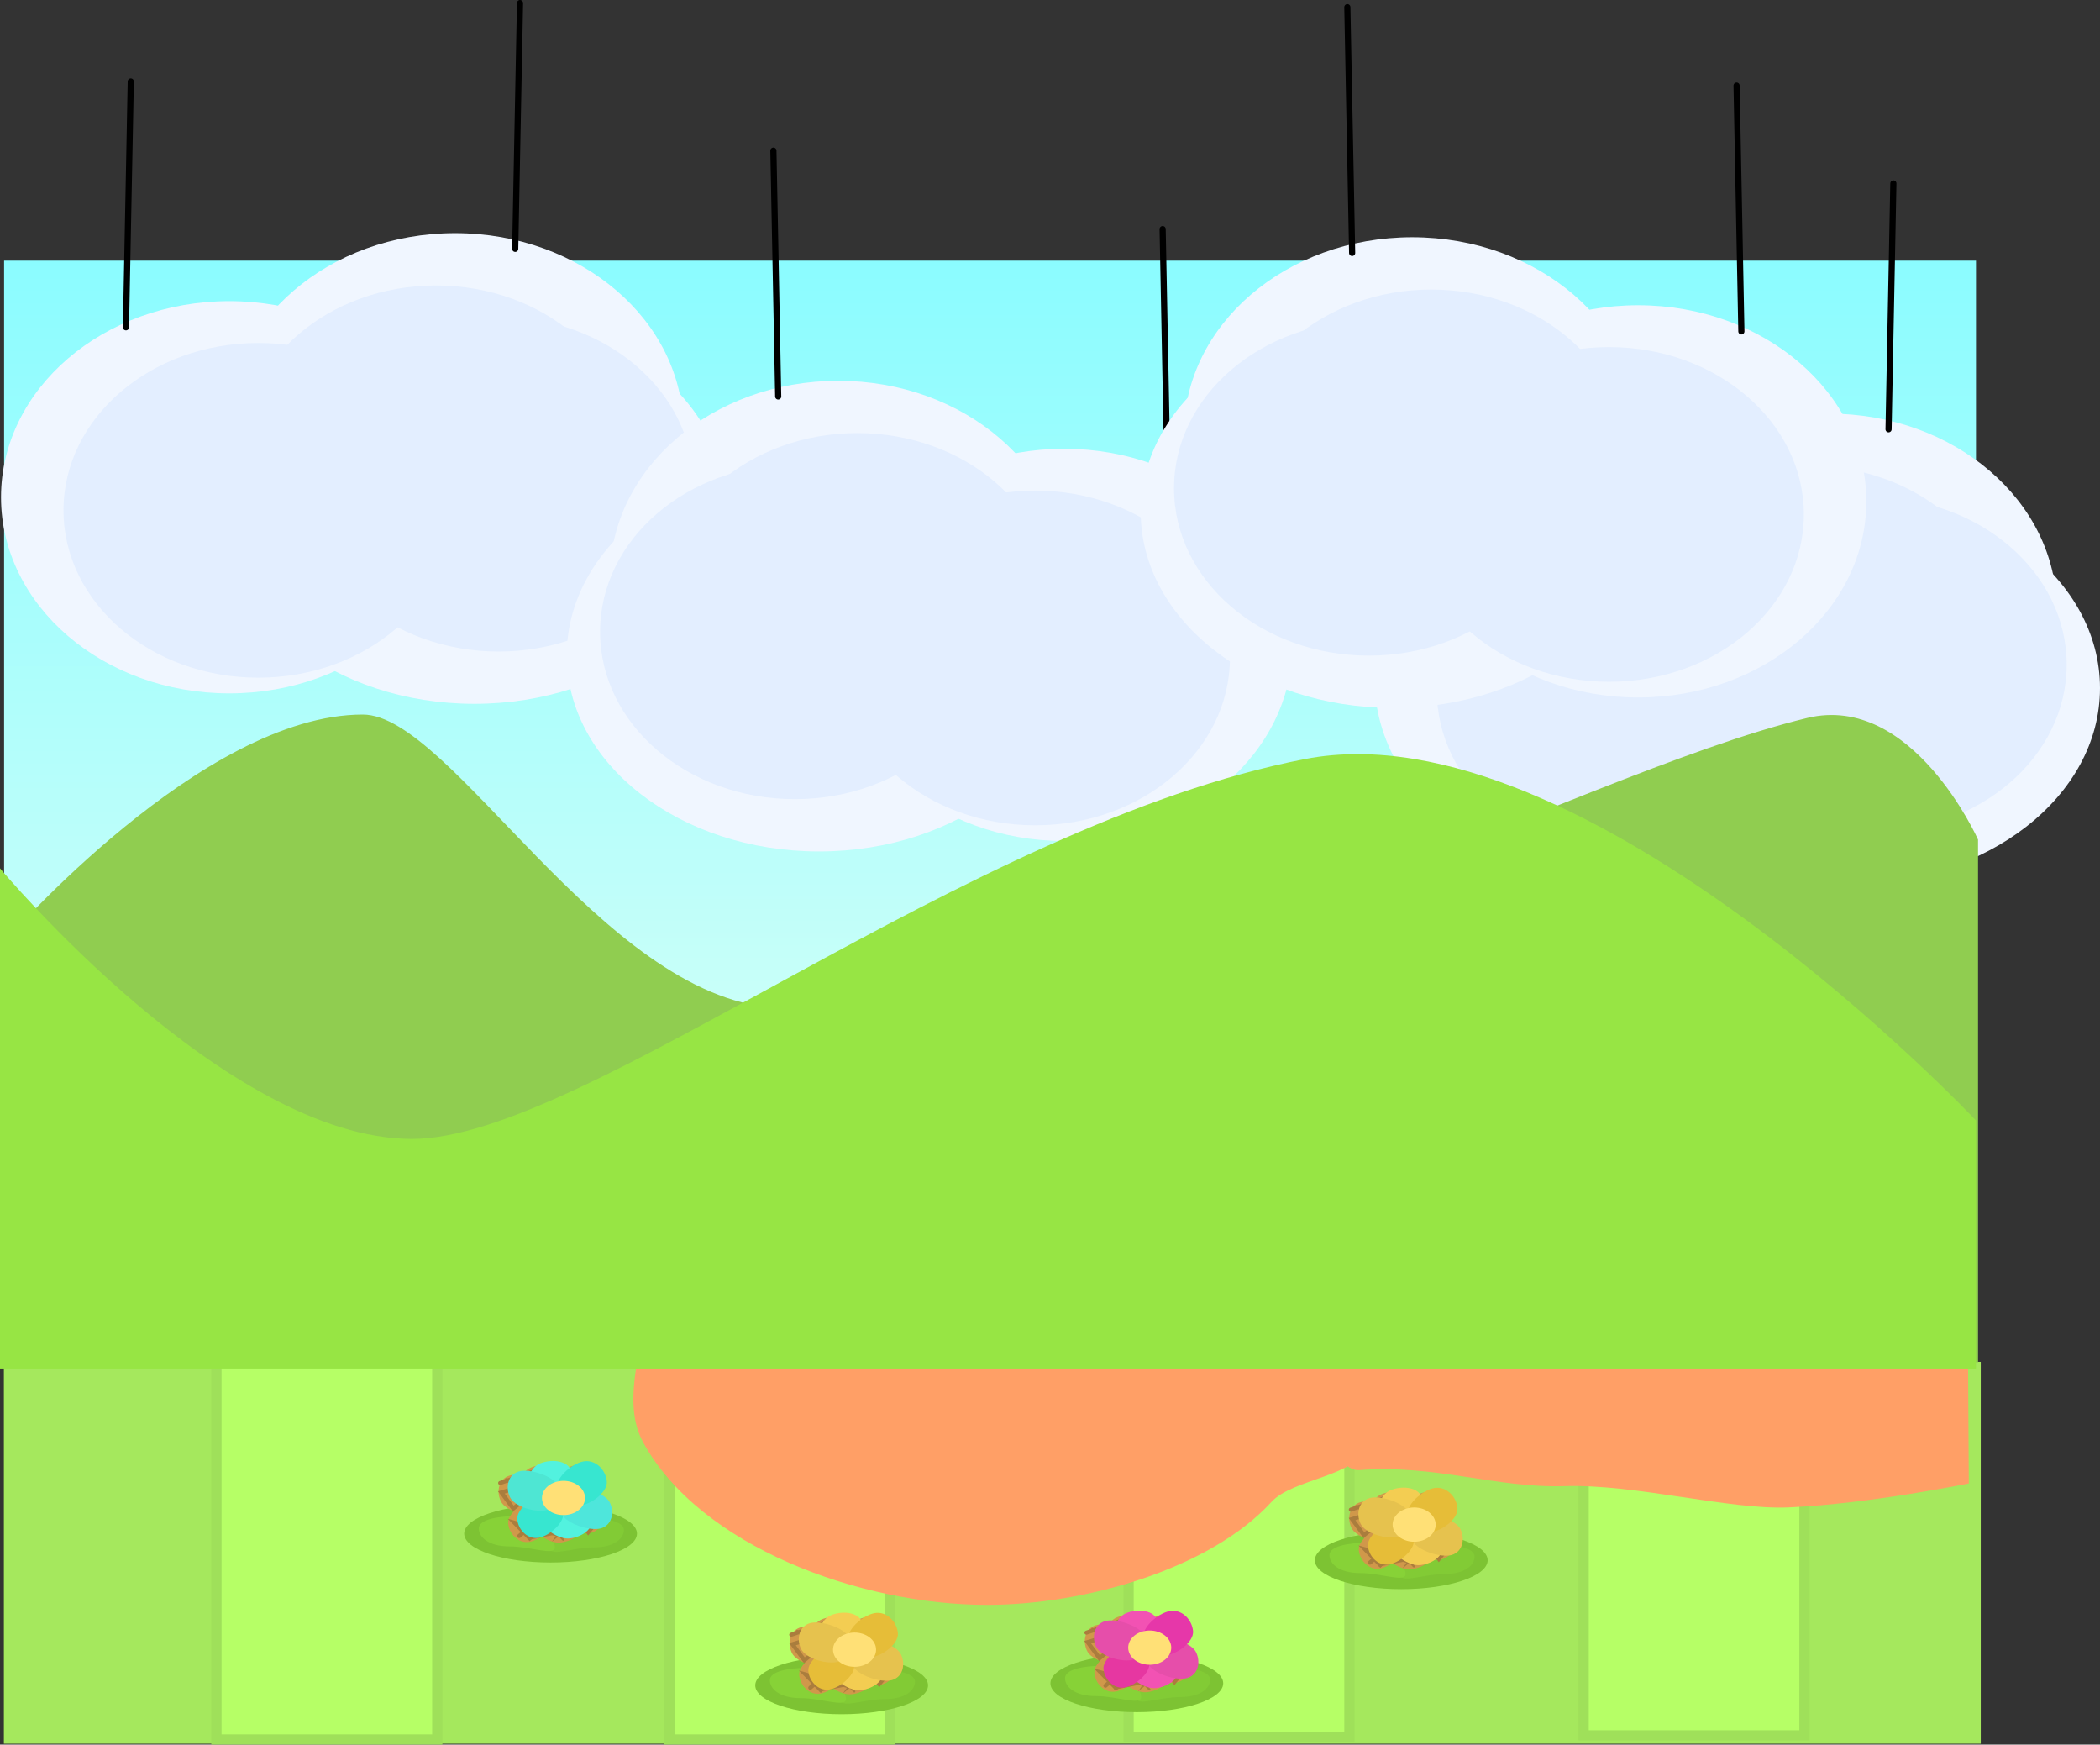 <svg version="1.1" xmlns="http://www.w3.org/2000/svg" xmlns:xlink="http://www.w3.org/1999/xlink" width="512.25" height="425.478" viewBox="0,0,512.25,425.478"><rect x="0" y="0" width="512.25" height="425.478" fill="#333333" stroke="none"/><defs><linearGradient x1="239.75" y1="0" x2="239.75" y2="198" gradientUnits="userSpaceOnUse" id="color-1"><stop offset="0" stop-color="#8bfcff"/><stop offset="1" stop-color="#cefff8"/></linearGradient></defs><g transform="translate(1.75,63.571)"><g data-paper-data="{&quot;isPaintingLayer&quot;:true}" fill-rule="nonzero" stroke-linejoin="miter" stroke-miterlimit="10" stroke-dasharray="" stroke-dashoffset="0" style="mix-blend-mode: normal"><path d="M-0.75,198v-198h481v198z" fill="url(#color-1)" stroke="#000000" stroke-width="0" stroke-linecap="butt"/><g><g stroke="none" stroke-width="0" stroke-linecap="butt"><path d="M444.858,101.702c0,26.414 -24.928,47.827 -55.679,47.827c-30.751,0 -55.679,-21.413 -55.679,-47.827c0,-26.414 24.928,-47.827 55.679,-47.827c30.751,0 55.679,21.413 55.679,47.827z" fill="#f0f6ff"/><path d="M499.95,85.122c0,26.414 -24.928,47.827 -55.679,47.827c-30.751,0 -55.679,-21.413 -55.679,-47.827c0,-26.414 24.928,-47.827 55.679,-47.827c30.751,0 55.679,21.413 55.679,47.827z" fill="#f0f6ff"/><path d="M510.5,104.253c0,26.414 -27.552,47.827 -61.54,47.827c-33.987,0 -61.54,-21.413 -61.54,-47.827c0,-26.414 27.552,-47.827 61.54,-47.827c33.987,0 61.54,21.413 61.54,47.827z" fill="#f0f6ff"/><path d="M443.764,104.891c0,22.54 -21.272,40.812 -47.513,40.812c-26.24,0 -47.513,-18.272 -47.513,-40.812c0,-22.54 21.272,-40.812 47.513,-40.812c26.24,0 47.513,18.272 47.513,40.812z" fill="#e3eeff"/><path d="M502.373,98.514c0,22.54 -21.272,40.812 -47.513,40.812c-26.24,0 -47.513,-18.272 -47.513,-40.812c0,-22.54 21.272,-40.812 47.513,-40.812c26.24,0 47.513,18.272 47.513,40.812z" fill="#e3eeff"/><path d="M487.134,90.861c0,22.54 -21.272,40.812 -47.513,40.812c-26.24,0 -47.513,-18.272 -47.513,-40.812c0,-22.54 21.272,-40.812 47.513,-40.812c26.24,0 47.513,18.272 47.513,40.812z" fill="#e3eeff"/></g><path d="M363.977,60.252l1.172,-59.943" fill="none" stroke="#000000" stroke-width="1.5" stroke-linecap="round"/><path d="M458.924,41.121l1.172,-59.943" fill="none" stroke="#000000" stroke-width="1.5" stroke-linecap="round"/></g><path d="M-0.804,361.696v-93.13h482.217v93.13z" fill="#a5e85d" stroke="none" stroke-width="0" stroke-linecap="butt"/><path d="M51.044,360.656v-93.439h53.87v93.439z" fill="#b6ff66" stroke="#9fe05a" stroke-width="2.5" stroke-linecap="butt"/><path d="M161.544,360.656v-93.439h53.87v93.439z" fill="#b6ff66" stroke="#9fe05a" stroke-width="2.5" stroke-linecap="butt"/><path d="M273.543,360.156v-93.439h53.87v93.439z" fill="#b6ff66" stroke="#9fe05a" stroke-width="2.5" stroke-linecap="butt"/><path d="M384.544,359.656v-93.439h53.87v93.439z" fill="#b6ff66" stroke="#9fe05a" stroke-width="2.5" stroke-linecap="butt"/><g><g stroke="none" stroke-width="0" stroke-linecap="butt"><path d="M109.858,57.702c0,26.414 -24.928,47.827 -55.679,47.827c-30.751,0 -55.679,-21.413 -55.679,-47.827c0,-26.414 24.928,-47.827 55.679,-47.827c30.751,0 55.679,21.413 55.679,47.827z" fill="#f0f6ff"/><path d="M164.95,41.122c0,26.414 -24.928,47.827 -55.679,47.827c-30.751,0 -55.679,-21.413 -55.679,-47.827c0,-26.414 24.928,-47.827 55.679,-47.827c30.751,0 55.679,21.413 55.679,47.827z" fill="#f0f6ff"/><path d="M175.5,60.253c0,26.414 -27.552,47.827 -61.54,47.827c-33.987,0 -61.54,-21.413 -61.54,-47.827c0,-26.414 27.552,-47.827 61.54,-47.827c33.987,0 61.54,21.413 61.54,47.827z" fill="#f0f6ff"/><path d="M108.764,60.891c0,22.54 -21.272,40.812 -47.513,40.812c-26.24,0 -47.513,-18.272 -47.513,-40.812c0,-22.54 21.272,-40.812 47.513,-40.812c26.24,0 47.513,18.272 47.513,40.812z" fill="#e3eeff"/><path d="M167.373,54.514c0,22.54 -21.272,40.812 -47.513,40.812c-26.24,0 -47.513,-18.272 -47.513,-40.812c0,-22.54 21.272,-40.812 47.513,-40.812c26.24,0 47.513,18.272 47.513,40.812z" fill="#e3eeff"/><path d="M152.134,46.861c0,22.54 -21.272,40.812 -47.513,40.812c-26.24,0 -47.513,-18.272 -47.513,-40.812c0,-22.54 21.272,-40.812 47.513,-40.812c26.24,0 47.513,18.272 47.513,40.812z" fill="#e3eeff"/></g><path d="M30.149,-43.691l-1.172,59.943" fill="none" stroke="#000000" stroke-width="1.5" stroke-linecap="round"/><path d="M125.096,-62.821l-1.172,59.943" fill="none" stroke="#000000" stroke-width="1.5" stroke-linecap="round"/></g><g data-paper-data="{&quot;index&quot;:null}"><g stroke="none" stroke-width="0" stroke-linecap="butt"><path d="M257.821,45.875c30.751,0 55.679,21.413 55.679,47.827c0,26.414 -24.928,47.827 -55.679,47.827c-30.751,0 -55.679,-21.413 -55.679,-47.827c0,-26.414 24.928,-47.827 55.679,-47.827z" fill="#f0f6ff"/><path d="M202.729,29.295c30.751,0 55.679,21.413 55.679,47.827c0,26.414 -24.928,47.827 -55.679,47.827c-30.751,0 -55.679,-21.413 -55.679,-47.827c0,-26.414 24.928,-47.827 55.679,-47.827z" fill="#f0f6ff"/><path d="M136.5,96.253c0,-26.414 27.552,-47.827 61.54,-47.827c33.987,0 61.54,21.413 61.54,47.827c0,26.414 -27.552,47.827 -61.54,47.827c-33.987,0 -61.54,-21.413 -61.54,-47.827z" fill="#f0f6ff"/><path d="M203.236,96.891c0,-22.54 21.272,-40.812 47.513,-40.812c26.24,0 47.513,18.272 47.513,40.812c0,22.54 -21.272,40.812 -47.513,40.812c-26.24,0 -47.513,-18.272 -47.513,-40.812z" fill="#e3eeff"/><path d="M192.14,49.701c26.24,0 47.513,18.272 47.513,40.812c0,22.54 -21.272,40.812 -47.513,40.812c-26.24,0 -47.513,-18.272 -47.513,-40.812c0,-22.54 21.272,-40.812 47.513,-40.812z" fill="#e3eeff"/><path d="M159.866,82.861c0,-22.54 21.272,-40.812 47.513,-40.812c26.24,0 47.513,18.272 47.513,40.812c0,22.54 -21.272,40.812 -47.513,40.812c-26.24,0 -47.513,-18.272 -47.513,-40.812z" fill="#e3eeff"/></g><path d="M283.023,52.252l-1.172,-59.943" fill="none" stroke="#000000" stroke-width="1.5" stroke-linecap="round"/><path d="M186.904,-26.821l1.172,59.943" fill="none" stroke="#000000" stroke-width="1.5" stroke-linecap="round"/></g><g data-paper-data="{&quot;index&quot;:null}"><g stroke="none" stroke-width="0" stroke-linecap="butt"><path d="M397.821,10.875c30.751,0 55.679,21.413 55.679,47.827c0,26.414 -24.928,47.827 -55.679,47.827c-30.751,0 -55.679,-21.413 -55.679,-47.827c0,-26.414 24.928,-47.827 55.679,-47.827z" fill="#f0f6ff"/><path d="M342.729,-5.705c30.751,0 55.679,21.413 55.679,47.827c0,26.414 -24.928,47.827 -55.679,47.827c-30.751,0 -55.679,-21.413 -55.679,-47.827c0,-26.414 24.928,-47.827 55.679,-47.827z" fill="#f0f6ff"/><path d="M276.5,61.253c0,-26.414 27.552,-47.827 61.54,-47.827c33.987,0 61.54,21.413 61.54,47.827c0,26.414 -27.552,47.827 -61.54,47.827c-33.987,0 -61.54,-21.413 -61.54,-47.827z" fill="#f0f6ff"/><path d="M343.236,61.891c0,-22.54 21.272,-40.812 47.513,-40.812c26.24,0 47.513,18.272 47.513,40.812c0,22.54 -21.272,40.812 -47.513,40.812c-26.24,0 -47.513,-18.272 -47.513,-40.812z" fill="#e3eeff"/><path d="M332.14,14.701c26.24,0 47.513,18.272 47.513,40.812c0,22.54 -21.272,40.812 -47.513,40.812c-26.24,0 -47.513,-18.272 -47.513,-40.812c0,-22.54 21.272,-40.812 47.513,-40.812z" fill="#e3eeff"/><path d="M299.866,47.861c0,-22.54 21.272,-40.812 47.513,-40.812c26.24,0 47.513,18.272 47.513,40.812c0,22.54 -21.272,40.812 -47.513,40.812c-26.24,0 -47.513,-18.272 -47.513,-40.812z" fill="#e3eeff"/></g><path d="M423.023,17.252l-1.172,-59.943" fill="none" stroke="#000000" stroke-width="1.5" stroke-linecap="round"/><path d="M328.076,-1.879l-1.172,-59.943" fill="none" stroke="#000000" stroke-width="1.5" stroke-linecap="round"/></g><path d="M0.25,268.696l-0.5,-103c0,0 47.732,-55 87,-55c21.549,0 58.066,68.517 100.428,71.513c84.997,6.011 193.528,-56.607 251.91,-70.684c25.684,-6.193 41.662,29.671 41.662,29.671v127.5z" fill="#90cd50" stroke="none" stroke-width="0" stroke-linecap="butt"/><path d="M320.149,217.442c11.591,-1.482 35.88,11.797 46.737,10.904c17.841,-1.467 40.631,11.167 53.957,9.257c16.073,-2.305 57.16,-18.186 57.16,-18.186l0.499,78.801c0,0 -24.401,4.995 -43.959,5.844c-14.475,0.628 -37.334,-5.738 -54.676,-5.191c-16.645,0.526 -31.509,-5.354 -50.077,-3.9c-13.078,1.024 -24.283,-75.658 -9.641,-77.529z" fill="#ff9f66" stroke="none" stroke-width="0" stroke-linecap="butt"/><path d="M157.168,246c0,-26.662 7.246,-25.352 26.982,-40.292c13.719,-10.385 35.317,-10.54 53.849,-10.54c22.785,0 50.902,9.312 65.739,24.338c14.593,14.779 17.093,4.084 17.093,26.494c0,13.003 13.334,31.858 10.555,43.212c-1.767,7.218 -17.792,7.829 -22.962,13.484c-14.963,16.369 -45.499,25.136 -69.425,25.136c-30.996,0 -69.979,-14.23 -83.867,-39.638c-6.361,-11.639 2.035,-27.995 2.035,-42.194z" fill="#ff9f66" stroke="none" stroke-width="0" stroke-linecap="butt"/><path d="M-1.75,270.196v-122c0,0 55.022,66 100.5,66c42.177,0 135.098,-76.618 217.872,-92.66c68.17,-13.211 163.628,88.16 163.628,88.16v60.5z" fill="#97e544" stroke="none" stroke-width="NaN" stroke-linecap="butt"/><g data-paper-data="{&quot;index&quot;:null}"><path d="M203.551,340.417c11.639,0 21.074,3.152 21.074,7.041c0,3.889 -9.435,7.041 -21.074,7.041c-11.639,0 -21.074,-3.152 -21.074,-7.041c0,-3.889 9.435,-7.041 21.074,-7.041z" fill="#7dc333" stroke="none" stroke-width="0" stroke-linecap="butt"/><path d="M214.127,350.806c-4.967,0 -10.679,2.323 -10.679,0.224c0,-1.884 3.24,-6.579 7.493,-6.88c0.488,-0.035 0.989,0.618 1.499,0.618c0.184,0 -0.193,-1.119 -0.008,-1.119c4.808,-0.019 9.001,0.887 9.001,2.908c0,2.1 -2.34,4.249 -7.307,4.249z" data-paper-data="{&quot;index&quot;:null}" fill="#82cb35" stroke="none" stroke-width="NaN" stroke-linecap="butt"/><path d="M186.042,346.189c0,-2.087 4.328,-3.021 9.291,-3.002c0.191,0.001 -0.198,1.155 -0.008,1.155c0.527,0 1.044,-0.674 1.548,-0.638c4.39,0.312 7.735,5.158 7.735,7.102c0,2.167 -5.897,-0.231 -11.024,-0.231c-5.127,0 -7.542,-2.219 -7.542,-4.386z" fill="#87d237" stroke="none" stroke-width="NaN" stroke-linecap="butt"/><g data-paper-data="{&quot;index&quot;:null}"><path d="M198.744,331.348c2.705,-1.085 6.205,-0.758 7.352,1.249c1.147,2.008 -0.364,6.781 -3.069,7.866c-2.705,1.085 -5.828,0.337 -6.976,-1.671c-1.147,-2.008 -0.013,-6.359 2.693,-7.444z" data-paper-data="{&quot;index&quot;:null}" fill="#d0984a" stroke="none" stroke-width="0" stroke-linecap="butt"/><path d="M203.197,340.145c2.972,-0.397 7.573,2.781 8.053,4.963c0.48,2.182 -2.145,4.107 -5.117,4.504c-2.972,0.397 -6.968,-2.615 -7.448,-4.797c-0.48,-2.182 1.54,-4.273 4.512,-4.67z" data-paper-data="{&quot;index&quot;:null}" fill="#d0984a" stroke="none" stroke-width="0" stroke-linecap="butt"/><path d="M215.826,340.97c1.122,2.461 0.406,5.443 -2.211,6.199c-2.617,0.756 -8.467,-1.107 -9.589,-3.568c-1.122,-2.461 0.09,-5.069 2.707,-5.825c2.617,-0.756 7.971,0.732 9.093,3.194z" data-paper-data="{&quot;index&quot;:null}" fill="#d0984a" stroke="none" stroke-width="0" stroke-linecap="butt"/><path d="M199.348,339.552c2.56,-0.147 4.813,1.686 5.031,4.094c0.218,2.408 -3.827,5.726 -6.387,5.873c-2.56,0.147 -4.573,-2.149 -4.791,-4.557c-0.218,-2.408 3.586,-5.263 6.147,-5.41z" data-paper-data="{&quot;index&quot;:null}" fill="#d0984a" stroke="none" stroke-width="0" stroke-linecap="butt"/><path d="M208.379,341.59c-2.777,0.159 -5.22,-1.828 -5.456,-4.44c-0.237,-2.612 4.15,-6.21 6.927,-6.37c2.777,-0.159 4.959,2.331 5.196,4.942c0.237,2.612 -3.889,5.708 -6.666,5.867z" data-paper-data="{&quot;index&quot;:null}" fill="#d0984a" stroke="none" stroke-width="0" stroke-linecap="butt"/><path d="M191.38,339.489c-1.122,-2.461 -0.406,-5.443 2.211,-6.199c2.617,-0.756 8.467,1.107 9.589,3.568c1.122,2.461 -0.09,5.069 -2.707,5.825c-2.617,0.756 -7.971,-0.732 -9.093,-3.194z" fill="#d0984a" stroke="none" stroke-width="0" stroke-linecap="butt"/><path d="M203.381,335.673c2.836,-0.481 5.625,0.958 6.23,3.215c0.605,2.257 -1.204,4.477 -4.04,4.958c-2.836,0.481 -5.625,-0.958 -6.23,-3.215c-0.605,-2.257 1.204,-4.477 4.04,-4.958z" fill="#d0984a" stroke="none" stroke-width="0" stroke-linecap="butt"/><path d="M192.714,334.184l13.925,14.775" fill="none" stroke="#aa7d3d" stroke-width="0.5" stroke-linecap="round"/><path d="M191.264,335.107l10.153,-3.463l11.314,15.467l3.191,-3.925l-9.863,-11.312l-11.604,9.465l-2.901,-3.925l19.146,-5.771l3.771,3.232l-8.24,11.992l8.53,-6.913" fill="none" stroke="#aa7d3d" stroke-width="1" stroke-linecap="round"/><path d="M195.905,348.035l17.696,-15.237" fill="none" stroke="#aa7d3d" stroke-width="1" stroke-linecap="round"/><path d="M195.325,345.265l3.481,3.694l-4.061,-4.155l10.153,2.77" fill="none" stroke="#aa7d3d" stroke-width="1" stroke-linecap="round"/><path d="M198.226,348.728l13.925,-2.77" fill="none" stroke="#aa7d3d" stroke-width="0.5" stroke-linecap="round"/></g><g stroke="none" stroke-width="0" stroke-linecap="butt"><path d="M200.969,330.348c2.705,-1.085 6.205,-0.758 7.352,1.249c1.147,2.008 -0.364,6.781 -3.069,7.866c-2.705,1.085 -5.828,0.337 -6.976,-1.671c-1.147,-2.008 -0.013,-6.359 2.693,-7.444z" data-paper-data="{&quot;index&quot;:null}" fill="#f3cd52"/><path d="M200.909,343.815c-0.48,-2.182 1.54,-4.273 4.512,-4.67c2.972,-0.397 7.573,2.781 8.053,4.963c0.48,2.182 -2.145,4.107 -5.117,4.504c-2.972,0.397 -6.968,-2.615 -7.448,-4.797z" data-paper-data="{&quot;index&quot;:null}" fill="#f3cd52"/><path d="M218.05,339.97c1.122,2.461 0.406,5.443 -2.211,6.199c-2.617,0.756 -8.467,-1.107 -9.589,-3.568c-1.122,-2.461 0.09,-5.069 2.707,-5.825c2.617,-0.756 7.971,0.732 9.093,3.194z" data-paper-data="{&quot;index&quot;:null}" fill="#e6c24e"/><path d="M195.425,343.961c-0.218,-2.408 3.586,-5.263 6.147,-5.41c2.56,-0.147 4.813,1.686 5.031,4.094c0.218,2.408 -3.827,5.726 -6.387,5.873c-2.56,0.147 -4.573,-2.149 -4.791,-4.557z" data-paper-data="{&quot;index&quot;:null}" fill="#e6bd38"/><path d="M210.603,340.59c-2.777,0.159 -5.22,-1.828 -5.456,-4.44c-0.237,-2.612 4.15,-6.21 6.927,-6.37c2.777,-0.159 4.959,2.331 5.196,4.942c0.237,2.612 -3.889,5.708 -6.666,5.867z" data-paper-data="{&quot;index&quot;:null}" fill="#e6bd38"/><path d="M193.604,338.489c-1.122,-2.461 -0.406,-5.443 2.211,-6.199c2.617,-0.756 8.467,1.107 9.589,3.568c1.122,2.461 -0.09,5.069 -2.707,5.825c-2.617,0.756 -7.971,-0.732 -9.093,-3.194z" fill="#e6c24e"/><path d="M205.605,334.672c2.836,-0.481 5.625,0.958 6.23,3.215c0.605,2.257 -1.204,4.477 -4.04,4.958c-2.836,0.481 -5.625,-0.958 -6.23,-3.215c-0.605,-2.257 1.204,-4.477 4.04,-4.958z" fill="#ffe076"/></g></g><g data-paper-data="{&quot;index&quot;:null}"><path d="M275.551,339.917c11.639,0 21.074,3.152 21.074,7.041c0,3.889 -9.435,7.041 -21.074,7.041c-11.639,0 -21.074,-3.152 -21.074,-7.041c0,-3.889 9.435,-7.041 21.074,-7.041z" fill="#7dc333" stroke="none" stroke-width="0" stroke-linecap="butt"/><path d="M286.127,350.306c-4.967,0 -10.679,2.323 -10.679,0.224c0,-1.884 3.24,-6.579 7.493,-6.88c0.488,-0.035 0.989,0.618 1.499,0.618c0.184,0 -0.193,-1.119 -0.008,-1.119c4.808,-0.019 9.001,0.887 9.001,2.908c0,2.1 -2.34,4.249 -7.307,4.249z" data-paper-data="{&quot;index&quot;:null}" fill="#82cb35" stroke="none" stroke-width="NaN" stroke-linecap="butt"/><path d="M258.042,345.689c0,-2.087 4.328,-3.021 9.291,-3.002c0.191,0.001 -0.198,1.155 -0.008,1.155c0.527,0 1.044,-0.674 1.548,-0.638c4.39,0.312 7.735,5.158 7.735,7.102c0,2.167 -5.897,-0.231 -11.024,-0.231c-5.127,0 -7.542,-2.219 -7.542,-4.386z" fill="#87d237" stroke="none" stroke-width="NaN" stroke-linecap="butt"/><g data-paper-data="{&quot;index&quot;:null}"><path d="M270.745,330.848c2.705,-1.085 6.205,-0.758 7.352,1.249c1.147,2.008 -0.364,6.781 -3.069,7.866c-2.705,1.085 -5.828,0.337 -6.976,-1.671c-1.147,-2.008 -0.013,-6.359 2.693,-7.444z" data-paper-data="{&quot;index&quot;:null}" fill="#d0984a" stroke="none" stroke-width="0" stroke-linecap="butt"/><path d="M275.197,339.645c2.972,-0.397 7.573,2.781 8.053,4.963c0.48,2.182 -2.145,4.107 -5.117,4.504c-2.972,0.397 -6.968,-2.615 -7.448,-4.797c-0.48,-2.182 1.54,-4.273 4.512,-4.67z" data-paper-data="{&quot;index&quot;:null}" fill="#d0984a" stroke="none" stroke-width="0" stroke-linecap="butt"/><path d="M287.826,340.47c1.122,2.461 0.406,5.443 -2.211,6.199c-2.617,0.756 -8.467,-1.107 -9.589,-3.568c-1.122,-2.461 0.09,-5.069 2.707,-5.825c2.617,-0.756 7.971,0.732 9.093,3.194z" data-paper-data="{&quot;index&quot;:null}" fill="#d0984a" stroke="none" stroke-width="0" stroke-linecap="butt"/><path d="M271.348,339.052c2.56,-0.147 4.813,1.686 5.031,4.094c0.218,2.408 -3.827,5.726 -6.387,5.873c-2.56,0.147 -4.572,-2.149 -4.791,-4.557c-0.218,-2.408 3.586,-5.263 6.147,-5.41z" data-paper-data="{&quot;index&quot;:null}" fill="#d0984a" stroke="none" stroke-width="0" stroke-linecap="butt"/><path d="M280.379,341.09c-2.777,0.159 -5.22,-1.828 -5.456,-4.44c-0.237,-2.612 4.15,-6.21 6.927,-6.37c2.777,-0.159 4.959,2.331 5.196,4.942c0.237,2.612 -3.889,5.708 -6.666,5.867z" data-paper-data="{&quot;index&quot;:null}" fill="#d0984a" stroke="none" stroke-width="0" stroke-linecap="butt"/><path d="M263.38,338.989c-1.122,-2.461 -0.406,-5.443 2.211,-6.199c2.617,-0.756 8.467,1.107 9.589,3.568c1.122,2.461 -0.09,5.069 -2.707,5.825c-2.617,0.756 -7.971,-0.732 -9.093,-3.194z" fill="#d0984a" stroke="none" stroke-width="0" stroke-linecap="butt"/><path d="M275.381,335.173c2.836,-0.481 5.625,0.958 6.23,3.215c0.605,2.257 -1.204,4.477 -4.04,4.958c-2.836,0.481 -5.625,-0.958 -6.23,-3.215c-0.605,-2.257 1.204,-4.477 4.04,-4.958z" fill="#d0984a" stroke="none" stroke-width="0" stroke-linecap="butt"/><path d="M278.639,348.459l-13.925,-14.775" fill="none" stroke="#aa7d3d" stroke-width="0.5" stroke-linecap="round"/><path d="M263.264,334.607l10.153,-3.463l11.314,15.467l3.191,-3.925l-9.863,-11.312l-11.604,9.465l-2.901,-3.925l19.146,-5.771l3.771,3.232l-8.24,11.992l8.53,-6.913" fill="none" stroke="#aa7d3d" stroke-width="1" stroke-linecap="round"/><path d="M285.601,332.299l-17.696,15.237" fill="none" stroke="#aa7d3d" stroke-width="1" stroke-linecap="round"/><path d="M267.325,344.765l3.481,3.694l-4.061,-4.155l10.153,2.77" fill="none" stroke="#aa7d3d" stroke-width="1" stroke-linecap="round"/><path d="M270.226,348.228l13.925,-2.77" fill="none" stroke="#aa7d3d" stroke-width="0.5" stroke-linecap="round"/></g><g stroke="none" stroke-width="0" stroke-linecap="butt"><path d="M272.969,329.848c2.705,-1.085 6.205,-0.758 7.352,1.249c1.147,2.008 -0.364,6.781 -3.069,7.866c-2.705,1.085 -5.828,0.337 -6.976,-1.671c-1.147,-2.008 -0.013,-6.359 2.693,-7.444z" data-paper-data="{&quot;index&quot;:null}" fill="#f252b3"/><path d="M272.909,343.315c-0.48,-2.182 1.54,-4.273 4.512,-4.67c2.972,-0.397 7.573,2.781 8.053,4.963c0.48,2.182 -2.145,4.107 -5.117,4.504c-2.972,0.397 -6.968,-2.615 -7.448,-4.797z" data-paper-data="{&quot;index&quot;:null}" fill="#f252b3"/><path d="M290.05,339.47c1.122,2.461 0.406,5.443 -2.211,6.199c-2.617,0.756 -8.467,-1.107 -9.589,-3.568c-1.122,-2.461 0.09,-5.069 2.707,-5.825c2.617,-0.756 7.971,0.732 9.093,3.194z" data-paper-data="{&quot;index&quot;:null}" fill="#e64eaa"/><path d="M267.425,343.461c-0.218,-2.408 3.586,-5.263 6.147,-5.41c2.56,-0.147 4.813,1.686 5.031,4.094c0.218,2.408 -3.827,5.726 -6.387,5.873c-2.56,0.147 -4.572,-2.149 -4.791,-4.557z" data-paper-data="{&quot;index&quot;:null}" fill="#e637a1"/><path d="M282.603,340.09c-2.777,0.159 -5.22,-1.828 -5.456,-4.44c-0.237,-2.612 4.15,-6.21 6.927,-6.37c2.777,-0.159 4.959,2.331 5.196,4.942c0.237,2.612 -3.889,5.708 -6.666,5.867z" data-paper-data="{&quot;index&quot;:null}" fill="#e637a9"/><path d="M265.604,337.989c-1.122,-2.461 -0.406,-5.443 2.211,-6.199c2.617,-0.756 8.467,1.107 9.589,3.568c1.122,2.461 -0.09,5.069 -2.707,5.825c-2.617,0.756 -7.971,-0.732 -9.093,-3.194z" fill="#e64eaa"/><path d="M277.605,334.172c2.836,-0.481 5.625,0.958 6.23,3.215c0.605,2.257 -1.204,4.477 -4.04,4.958c-2.836,0.481 -5.625,-0.958 -6.23,-3.215c-0.605,-2.257 1.204,-4.477 4.04,-4.958z" fill="#ffe076"/></g></g><g data-paper-data="{&quot;index&quot;:null}"><path d="M340.051,309.917c11.639,0 21.074,3.152 21.074,7.041c0,3.889 -9.435,7.041 -21.074,7.041c-11.639,0 -21.074,-3.152 -21.074,-7.041c0,-3.889 9.435,-7.041 21.074,-7.041z" fill="#7dc333" stroke="none" stroke-width="0" stroke-linecap="butt"/><path d="M350.627,320.306c-4.967,0 -10.679,2.323 -10.679,0.224c0,-1.884 3.24,-6.579 7.493,-6.88c0.488,-0.035 0.989,0.618 1.499,0.618c0.184,0 -0.193,-1.119 -0.008,-1.119c4.808,-0.019 9.001,0.887 9.001,2.908c0,2.1 -2.34,4.249 -7.307,4.249z" data-paper-data="{&quot;index&quot;:null}" fill="#82cb35" stroke="none" stroke-width="NaN" stroke-linecap="butt"/><path d="M322.542,315.689c0,-2.087 4.328,-3.021 9.291,-3.002c0.191,0.001 -0.198,1.155 -0.008,1.155c0.527,0 1.044,-0.674 1.548,-0.638c4.39,0.312 7.735,5.158 7.735,7.102c0,2.167 -5.897,-0.231 -11.024,-0.231c-5.127,0 -7.542,-2.219 -7.542,-4.386z" fill="#87d237" stroke="none" stroke-width="NaN" stroke-linecap="butt"/><g data-paper-data="{&quot;index&quot;:null}"><path d="M335.245,300.848c2.705,-1.085 6.205,-0.758 7.352,1.249c1.147,2.008 -0.364,6.781 -3.069,7.866c-2.705,1.085 -5.828,0.337 -6.976,-1.671c-1.147,-2.008 -0.013,-6.359 2.693,-7.444z" data-paper-data="{&quot;index&quot;:null}" fill="#d0984a" stroke="none" stroke-width="0" stroke-linecap="butt"/><path d="M339.697,309.645c2.972,-0.397 7.573,2.781 8.053,4.963c0.48,2.182 -2.145,4.107 -5.117,4.504c-2.972,0.397 -6.968,-2.615 -7.448,-4.797c-0.48,-2.182 1.54,-4.273 4.512,-4.67z" data-paper-data="{&quot;index&quot;:null}" fill="#d0984a" stroke="none" stroke-width="0" stroke-linecap="butt"/><path d="M352.326,310.47c1.122,2.461 0.406,5.443 -2.211,6.199c-2.617,0.756 -8.467,-1.107 -9.589,-3.568c-1.122,-2.461 0.09,-5.069 2.707,-5.825c2.617,-0.756 7.971,0.732 9.093,3.194z" data-paper-data="{&quot;index&quot;:null}" fill="#d0984a" stroke="none" stroke-width="0" stroke-linecap="butt"/><path d="M335.848,309.052c2.56,-0.147 4.813,1.686 5.031,4.094c0.218,2.408 -3.827,5.726 -6.387,5.873c-2.56,0.147 -4.572,-2.149 -4.791,-4.557c-0.218,-2.408 3.586,-5.263 6.147,-5.41z" data-paper-data="{&quot;index&quot;:null}" fill="#d0984a" stroke="none" stroke-width="0" stroke-linecap="butt"/><path d="M344.879,311.09c-2.777,0.159 -5.22,-1.828 -5.456,-4.44c-0.237,-2.612 4.15,-6.21 6.927,-6.37c2.777,-0.159 4.959,2.331 5.196,4.942c0.237,2.612 -3.889,5.708 -6.666,5.867z" data-paper-data="{&quot;index&quot;:null}" fill="#d0984a" stroke="none" stroke-width="0" stroke-linecap="butt"/><path d="M327.88,308.989c-1.122,-2.461 -0.406,-5.443 2.211,-6.199c2.617,-0.756 8.467,1.107 9.589,3.568c1.122,2.461 -0.09,5.069 -2.707,5.825c-2.617,0.756 -7.971,-0.732 -9.093,-3.194z" fill="#d0984a" stroke="none" stroke-width="0" stroke-linecap="butt"/><path d="M339.881,305.173c2.836,-0.481 5.625,0.958 6.23,3.215c0.605,2.257 -1.204,4.477 -4.04,4.958c-2.836,0.481 -5.625,-0.958 -6.23,-3.215c-0.605,-2.257 1.204,-4.477 4.04,-4.958z" fill="#d0984a" stroke="none" stroke-width="0" stroke-linecap="butt"/><path d="M329.214,303.684l13.925,14.775" fill="none" stroke="#aa7d3d" stroke-width="0.5" stroke-linecap="round"/><path d="M327.764,304.607l10.153,-3.463l11.314,15.467l3.191,-3.925l-9.863,-11.312l-11.604,9.465l-2.901,-3.925l19.146,-5.771l3.771,3.232l-8.24,11.992l8.53,-6.913" fill="none" stroke="#aa7d3d" stroke-width="1" stroke-linecap="round"/><path d="M332.405,317.535l17.696,-15.237" fill="none" stroke="#aa7d3d" stroke-width="1" stroke-linecap="round"/><path d="M331.825,314.765l3.481,3.694l-4.061,-4.155l10.153,2.77" fill="none" stroke="#aa7d3d" stroke-width="1" stroke-linecap="round"/><path d="M348.65,315.458l-13.925,2.77" fill="none" stroke="#aa7d3d" stroke-width="0.5" stroke-linecap="round"/></g><g stroke="none" stroke-width="0" stroke-linecap="butt"><path d="M337.469,299.848c2.705,-1.085 6.205,-0.758 7.352,1.249c1.147,2.008 -0.364,6.781 -3.069,7.866c-2.705,1.085 -5.828,0.337 -6.976,-1.671c-1.147,-2.008 -0.013,-6.359 2.693,-7.444z" data-paper-data="{&quot;index&quot;:null}" fill="#f3cd52"/><path d="M337.409,313.315c-0.48,-2.182 1.54,-4.273 4.512,-4.67c2.972,-0.397 7.573,2.781 8.053,4.963c0.48,2.182 -2.145,4.107 -5.117,4.504c-2.972,0.397 -6.968,-2.615 -7.448,-4.797z" data-paper-data="{&quot;index&quot;:null}" fill="#f3cd52"/><path d="M354.55,309.47c1.122,2.461 0.406,5.443 -2.211,6.199c-2.617,0.756 -8.467,-1.107 -9.589,-3.568c-1.122,-2.461 0.09,-5.069 2.707,-5.825c2.617,-0.756 7.971,0.732 9.093,3.194z" data-paper-data="{&quot;index&quot;:null}" fill="#e6c24e"/><path d="M331.925,313.461c-0.218,-2.408 3.586,-5.263 6.147,-5.41c2.56,-0.147 4.813,1.686 5.031,4.094c0.218,2.408 -3.827,5.726 -6.387,5.873c-2.56,0.147 -4.572,-2.149 -4.791,-4.557z" data-paper-data="{&quot;index&quot;:null}" fill="#e6bd38"/><path d="M347.103,310.09c-2.777,0.159 -5.22,-1.828 -5.456,-4.44c-0.237,-2.612 4.15,-6.21 6.927,-6.37c2.777,-0.159 4.959,2.331 5.196,4.942c0.237,2.612 -3.889,5.708 -6.666,5.867z" data-paper-data="{&quot;index&quot;:null}" fill="#e6bd38"/><path d="M330.104,307.989c-1.122,-2.461 -0.406,-5.443 2.211,-6.199c2.617,-0.756 8.467,1.107 9.589,3.568c1.122,2.461 -0.09,5.069 -2.707,5.825c-2.617,0.756 -7.971,-0.732 -9.093,-3.194z" fill="#e6c24e"/><path d="M342.105,304.172c2.836,-0.481 5.625,0.958 6.23,3.215c0.605,2.257 -1.204,4.477 -4.04,4.958c-2.836,0.481 -5.625,-0.958 -6.23,-3.215c-0.605,-2.257 1.204,-4.477 4.04,-4.958z" fill="#ffe076"/></g></g><g data-paper-data="{&quot;index&quot;:null}"><path d="M132.55,303.417c11.639,0 21.074,3.152 21.074,7.041c0,3.889 -9.435,7.041 -21.074,7.041c-11.639,0 -21.074,-3.152 -21.074,-7.041c0,-3.889 9.435,-7.041 21.074,-7.041z" fill="#7dc333" stroke="none" stroke-width="0" stroke-linecap="butt"/><path d="M143.127,313.806c-4.967,0 -10.679,2.323 -10.679,0.224c0,-1.884 3.24,-6.579 7.493,-6.88c0.488,-0.035 0.989,0.618 1.499,0.618c0.184,0 -0.193,-1.119 -0.008,-1.119c4.808,-0.019 9.001,0.887 9.001,2.908c0,2.1 -2.34,4.249 -7.307,4.249z" data-paper-data="{&quot;index&quot;:null}" fill="#82cb35" stroke="none" stroke-width="NaN" stroke-linecap="butt"/><path d="M115.042,309.189c0,-2.087 4.328,-3.021 9.291,-3.002c0.191,0.001 -0.198,1.155 -0.008,1.155c0.527,0 1.044,-0.674 1.548,-0.638c4.39,0.312 7.735,5.158 7.735,7.102c0,2.167 -5.897,-0.231 -11.024,-0.231c-5.127,0 -7.542,-2.219 -7.542,-4.386z" fill="#87d237" stroke="none" stroke-width="NaN" stroke-linecap="butt"/><g data-paper-data="{&quot;index&quot;:null}"><path d="M127.745,294.348c2.705,-1.085 6.205,-0.758 7.352,1.249c1.147,2.008 -0.364,6.781 -3.069,7.866c-2.705,1.085 -5.828,0.337 -6.976,-1.671c-1.147,-2.008 -0.013,-6.359 2.693,-7.444z" data-paper-data="{&quot;index&quot;:null}" fill="#d0984a" stroke="none" stroke-width="0" stroke-linecap="butt"/><path d="M132.197,303.145c2.972,-0.397 7.573,2.781 8.053,4.963c0.48,2.182 -2.145,4.107 -5.117,4.504c-2.972,0.397 -6.968,-2.615 -7.448,-4.797c-0.48,-2.182 1.54,-4.273 4.512,-4.67z" data-paper-data="{&quot;index&quot;:null}" fill="#d0984a" stroke="none" stroke-width="0" stroke-linecap="butt"/><path d="M144.826,303.97c1.122,2.461 0.406,5.443 -2.211,6.199c-2.617,0.756 -8.467,-1.107 -9.589,-3.568c-1.122,-2.461 0.09,-5.069 2.707,-5.825c2.617,-0.756 7.971,0.732 9.093,3.194z" data-paper-data="{&quot;index&quot;:null}" fill="#d0984a" stroke="none" stroke-width="0" stroke-linecap="butt"/><path d="M128.348,302.552c2.56,-0.147 4.813,1.686 5.031,4.094c0.218,2.408 -3.827,5.726 -6.387,5.873c-2.56,0.147 -4.573,-2.149 -4.791,-4.557c-0.218,-2.408 3.586,-5.263 6.147,-5.41z" data-paper-data="{&quot;index&quot;:null}" fill="#d0984a" stroke="none" stroke-width="0" stroke-linecap="butt"/><path d="M137.379,304.59c-2.777,0.159 -5.22,-1.828 -5.456,-4.44c-0.237,-2.612 4.15,-6.21 6.927,-6.37c2.777,-0.159 4.959,2.331 5.196,4.942c0.237,2.612 -3.889,5.708 -6.666,5.867z" data-paper-data="{&quot;index&quot;:null}" fill="#d0984a" stroke="none" stroke-width="0" stroke-linecap="butt"/><path d="M120.38,302.489c-1.122,-2.461 -0.406,-5.443 2.211,-6.199c2.617,-0.756 8.467,1.107 9.589,3.568c1.122,2.461 -0.09,5.069 -2.707,5.825c-2.617,0.756 -7.971,-0.732 -9.093,-3.194z" fill="#d0984a" stroke="none" stroke-width="0" stroke-linecap="butt"/><path d="M132.381,298.673c2.836,-0.481 5.625,0.958 6.23,3.215c0.605,2.257 -1.204,4.477 -4.04,4.958c-2.836,0.481 -5.625,-0.958 -6.23,-3.215c-0.605,-2.257 1.204,-4.477 4.04,-4.958z" fill="#d0984a" stroke="none" stroke-width="0" stroke-linecap="butt"/><path d="M121.714,297.184l13.925,14.775" fill="none" stroke="#aa7d3d" stroke-width="0.5" stroke-linecap="round"/><path d="M120.264,298.107l10.153,-3.463l11.314,15.467l3.191,-3.925l-9.863,-11.312l-11.604,9.465l-2.901,-3.925l19.146,-5.771l3.771,3.232l-8.24,11.992l8.53,-6.913" fill="none" stroke="#aa7d3d" stroke-width="1" stroke-linecap="round"/><path d="M124.905,311.035l17.696,-15.237" fill="none" stroke="#aa7d3d" stroke-width="1" stroke-linecap="round"/><path d="M124.325,308.265l3.481,3.694l-4.061,-4.155l10.153,2.77" fill="none" stroke="#aa7d3d" stroke-width="1" stroke-linecap="round"/><path d="M141.15,308.958l-13.925,2.77" fill="none" stroke="#aa7d3d" stroke-width="0.5" stroke-linecap="round"/></g><g stroke="none" stroke-width="0" stroke-linecap="butt"><path d="M129.969,293.348c2.705,-1.085 6.205,-0.758 7.352,1.249c1.147,2.008 -0.364,6.781 -3.069,7.866c-2.705,1.085 -5.828,0.337 -6.976,-1.671c-1.147,-2.008 -0.013,-6.359 2.693,-7.444z" data-paper-data="{&quot;index&quot;:null}" fill="#52f2df"/><path d="M129.909,306.815c-0.48,-2.182 1.54,-4.273 4.512,-4.67c2.972,-0.397 7.573,2.781 8.053,4.963c0.48,2.182 -2.145,4.107 -5.117,4.504c-2.972,0.397 -6.968,-2.615 -7.448,-4.797z" data-paper-data="{&quot;index&quot;:null}" fill="#52f2df"/><path d="M147.05,302.97c1.122,2.461 0.406,5.443 -2.211,6.199c-2.617,0.756 -8.467,-1.107 -9.589,-3.568c-1.122,-2.461 0.09,-5.069 2.707,-5.825c2.617,-0.756 7.971,0.732 9.093,3.194z" data-paper-data="{&quot;index&quot;:null}" fill="#4ee6db"/><path d="M124.425,306.961c-0.218,-2.408 3.586,-5.263 6.147,-5.41c2.56,-0.147 4.813,1.686 5.031,4.094c0.218,2.408 -3.827,5.726 -6.387,5.873c-2.56,0.147 -4.572,-2.149 -4.791,-4.557z" data-paper-data="{&quot;index&quot;:null}" fill="#37e6d0"/><path d="M139.603,303.59c-2.777,0.159 -5.22,-1.828 -5.456,-4.44c-0.237,-2.612 4.15,-6.21 6.927,-6.37c2.777,-0.159 4.959,2.331 5.196,4.942c0.237,2.612 -3.889,5.708 -6.666,5.867z" data-paper-data="{&quot;index&quot;:null}" fill="#37e6d0"/><path d="M122.604,301.489c-1.122,-2.461 -0.406,-5.443 2.211,-6.199c2.617,-0.756 8.467,1.107 9.589,3.568c1.122,2.461 -0.09,5.069 -2.707,5.825c-2.617,0.756 -7.971,-0.732 -9.093,-3.194z" fill="#4ee6d3"/><path d="M134.605,297.672c2.836,-0.481 5.625,0.958 6.23,3.215c0.605,2.257 -1.204,4.477 -4.04,4.958c-2.836,0.481 -5.625,-0.958 -6.23,-3.215c-0.605,-2.257 1.204,-4.477 4.04,-4.958z" fill="#ffe076"/></g></g></g></g></svg>